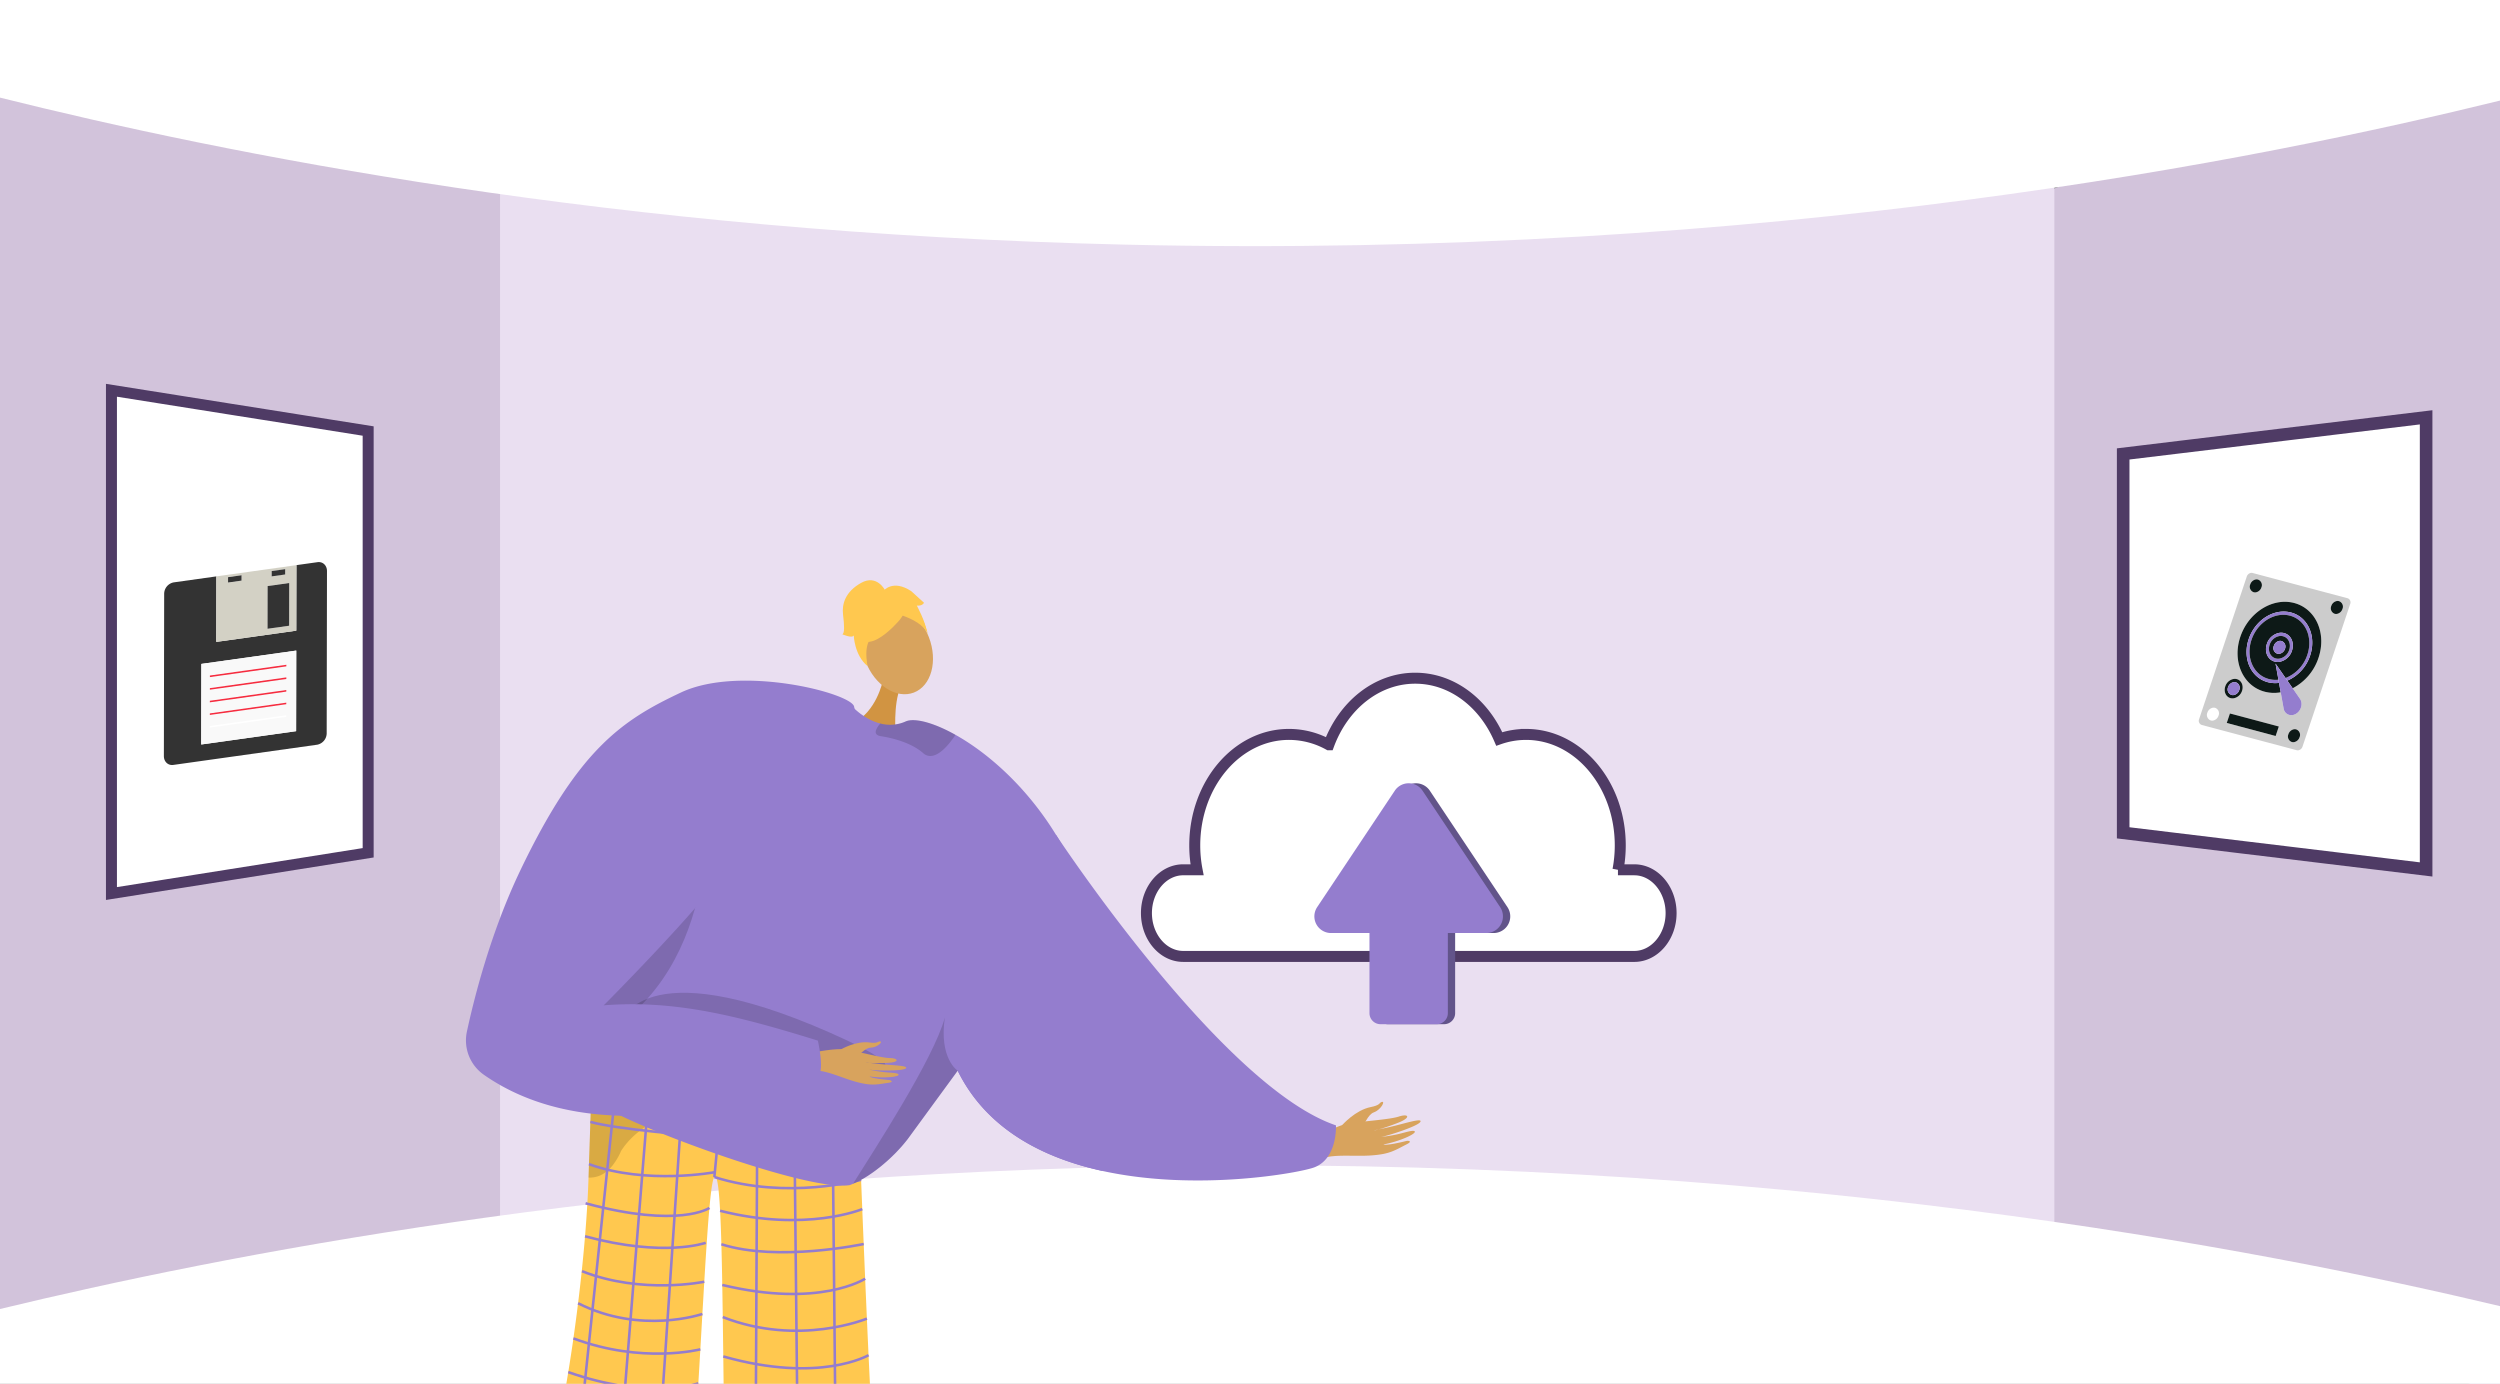 <svg xmlns="http://www.w3.org/2000/svg" xmlns:xlink="http://www.w3.org/1999/xlink" width="1365.799" height="756" viewBox="0 0 1365.799 756">
  <rect x="0" y="0" width="1365.799" height="756" fill="#808080" stroke="none"/>
  <defs>
    <clipPath id="clip-path">
      <rect id="SVGID" width="1365.799" height="756" transform="translate(0.1 2853.209)" fill="none"/>
    </clipPath>
    <clipPath id="clip-path-2">
      <rect id="SVGID-2" data-name="SVGID" width="544.615" height="469.58" transform="translate(244.751 3139.63)" fill="none"/>
    </clipPath>
  </defs>
  <g id="Group_46964" data-name="Group 46964" transform="translate(-0.1 -2853.209)">
    <g id="Group_46946" data-name="Group 46946">
      <g id="Group_46945" data-name="Group 46945" clip-path="url(#clip-path)">
        <g id="Group_46944" data-name="Group 46944">
          <path id="Path_60142" data-name="Path 60142" d="M1365.9,2855.246v758.463l-242.228-67.586-32.991-6.263,1.636-558.092,30.118-25.561Z" fill="#d2c3db"/>
          <path id="Path_60143" data-name="Path 60143" d="M316.2,2971.181l-16.051,556.371L.1,3601.95V2851.9l298.845,93.571Z" fill="#d2c3db"/>
          <path id="Path_60144" data-name="Path 60144" d="M697.877,2934.781H273.269v617.384h849.165V2934.781Z" fill="#eadff1"/>
          <path id="Path_60145" data-name="Path 60145" d="M-.1,2906.489c121.657,30.38,335.7,73.888,615,80.372,352.971,8.195,622.428-47.1,751-78.7v-62.455H-.1Z" fill="#fff"/>
          <path id="Path_60146" data-name="Path 60146" d="M-.1,3568.393c121.657-29.39,335.7-71.48,615-77.753,352.971-7.927,622.428,45.568,751,76.133v47.19L.1,3616.709Z" fill="#fff"/>
        </g>
      </g>
    </g>
    <g id="Group_46947" data-name="Group 46947">
      <path id="Path_60147" data-name="Path 60147" d="M1160.033,3101.2v207l66.988,8.1,21.016,2.53,77.5,9.37v-247l-77.5,9.37-21.016,2.53Z" fill="#fff" stroke="#4f3b65" stroke-miterlimit="10" stroke-width="6.876"/>
    </g>
    <path id="Path_60148" data-name="Path 60148" d="M201.235,3088.687V3319.1l-56.767,9.016-17.809,2.816-65.672,10.43V3066.425l65.672,10.43,17.809,2.816Z" fill="#fff" stroke="#4f3b65" stroke-miterlimit="10" stroke-width="6"/>
    <g id="Group_46959" data-name="Group 46959">
      <g id="Group_46958" data-name="Group 46958" clip-path="url(#clip-path-2)">
        <g id="Group_46957" data-name="Group 46957">
          <g id="Group_46948" data-name="Group 46948">
            <path id="Path_60149" data-name="Path 60149" d="M733.359,3467.874s7.188-8.2,15.568-9.845c4.982-.98,4.813-2.237,5.652-2.649,2.786-1.365.256,4.014-3.947,5.54-3.416,1.241-5.106,7.234-7.135,8.574s-8.16,3.9-9.747,3.147S733.359,3467.874,733.359,3467.874Z" fill="#d8a35d" fill-rule="evenodd"/>
            <path id="Path_60150" data-name="Path 60150" d="M711.267,3479.065c1.529-.583,17.493-11.057,26.332-12.24s22.094-2.1,26.621-3.59c5.326-1.754,6.775.331.664,2.956-3.972,1.706-12.141,4.433-13.968,4.582-.886.073,4.863-.941,11.093-2.5,6.623-1.659,13.792-3.84,14.172-2.663.738,2.28-18.29,8.259-21.666,8.765a85.654,85.654,0,0,0,8.893-1.45c4-.882,8.568-2.5,9.511-1.7,1.485,1.26-8.542,5.677-16.917,7.191-.135.278,2.6.593,12.429-1.873.988-.248,3.541.083.342,1.725-6.734,3.456-9.375,5.44-19.31,6.159-9.689.7-20.479-.856-27.36,1.771Z" fill="#d8a35d" fill-rule="evenodd"/>
          </g>
          <path id="Path_60151" data-name="Path 60151" d="M718.27,3490.905c-7.765,3.039-64.148,13.378-115.9,2.012-32.665-7.161-63.473-22.986-79.06-54.751-40.275-82.112,53.837-128.69,53.837-128.69a1.772,1.772,0,0,1,.14.225c4.08,6.162,91.805,137.778,152.675,158.316C729.96,3468.017,730.931,3485.939,718.27,3490.905Z" fill="#947dce"/>
          <g id="Group_46952" data-name="Group 46952">
            <g id="Group_46949" data-name="Group 46949">
              <path id="Path_60152" data-name="Path 60152" d="M306.454,3625.861l11.32.02,3.8.01a106.937,106.937,0,0,0,18.51,3.61,100.959,100.959,0,0,0,20.97.03,83.07,83.07,0,0,0,17.28-3.53l2.22.01c.36-5.609.72-11.33,1.06-17.07.38-6.18.74-12.4,1.1-18.56.38-6.539.75-13.01,1.11-19.33.15-2.49.3-4.959.44-7.39q.3-5.22.6-10.22c.58-9.669,1.15-18.65,1.71-26.5.37-5.13.73-9.78,1.1-13.82.88-9.68,1.77-15.87,2.69-16.87.35-.38.67-.26.97.3.95,1.81,1.64,8.291,2.17,18.12.18,3.39.34,7.18.48,11.32q.12,3.345.22,6.98c.19,6.76.35,14.23.49,22.23.04,2.761.09,5.58.13,8.46.05,2.97.09,6,.14,9.09.09,6.94.18,14.151.28,21.51.06,5.391.13,10.87.2,16.391.06,5.1.13,10.239.2,15.389l17.36.03,22.72.05,20.74.04,19.75.04c-.21-3.92-.42-7.989-.62-12.16-.33-6.59-.66-13.46-.99-20.48-.3-6.56-.61-13.25-.91-19.969-.14-3.311-.29-6.621-.43-9.931q-.27-5.94-.52-11.86c-.27-6.42-.53-12.77-.79-18.959-.23-5.38-.44-10.63-.65-15.711-.04-1.13-.09-2.26-.13-3.37-.23-5.58-.44-10.93-.64-15.96v-.05c-.06-1.539-.12-3.06-.18-4.539-.21-5.241-.39-10.081-.56-14.411-.54-14-.86-22.73-.86-22.73a11.407,11.407,0,0,1-6.71,2.43c-1.8-.12-4.3-.289-7.37-.49-3.68-.26-8.18-.58-13.28-.95h-.01q-3.63-.27-7.62-.57c-.59-.05-1.18-.089-1.78-.13h-.01c-5.71-.44-11.87-.93-18.28-1.459q-2.775-.227-5.63-.471c-.54-.05-1.08-.089-1.63-.14h-.01c-3.99-.34-8.04-.69-12.1-1.06-5.11-.47-10.22-.95-15.23-1.45-2.08-.21-4.15-.42-6.18-.629-3.24-.341-6.42-.69-9.5-1.041h-.04c-3.06-.35-6.03-.709-8.87-1.07-2.38-.3-4.68-.6-6.87-.91-.11-.01-.22-.03-.33-.039-.93-.13-1.44-.211-1.44-.211-5.12-.74-9.6-1.49-13.21-2.24-1.05-.22-2.03-.44-2.93-.66-.12-.04-.25-.07-.37-.1-.2-.05-.4-.1-.59-.15-.58-.15-1.11-.3-1.6-.45-.56-.17-1.07-.34-1.52-.52-.13-.049-.26-.1-.38-.15a9.328,9.328,0,0,1-1.13-.54,2.787,2.787,0,0,1-.86-.69v.15c-.01.2-.02.61-.04,1.21-.01.15-.01.3-.02.46-.02.54-.04,1.19-.07,1.96-.02.611-.05,1.28-.07,2.03-.02.56-.04,1.16-.06,1.79-.02.34-.03.69-.04,1.05,0,.09-.01.17-.01.26-.01.34-.02.69-.04,1.051q-.06,1.965-.15,4.259c-.02.551-.04,1.12-.06,1.71-.03,1.05-.07,2.14-.11,3.27-.05,1.42-.1,2.91-.15,4.46v.1c-.01.2-.01.41-.02.62l-.03.84c-.02.51-.03,1.02-.05,1.53-.02.57-.04,1.15-.06,1.73-.02.52-.03,1.05-.05,1.59-.12,3.44-.24,7.09-.36,10.92-.03.63-.05,1.27-.07,1.91-.05,1.29-.09,2.6-.13,3.92-.08,2.391-.16,4.85-.24,7.35-.15,4.62-.37,9.4-.65,14.291-.34,5.789-.76,11.75-1.26,17.789q-.33,3.93-.7,7.9c-.88,9.5-1.93,19.15-3.1,28.681-.04.329-.08.659-.13.989-.76,6.15-1.57,12.24-2.42,18.21-.9,6.3-1.84,12.47-2.81,18.42-1.02,6.25-2.07,12.261-3.12,17.941C307.1,3622.5,306.784,3624.2,306.454,3625.861Z" fill="#ffc84f"/>
            </g>
            <g id="Group_46950" data-name="Group 46950" opacity="0.3">
              <path id="Path_60153" data-name="Path 60153" d="M408.139,3454.43c.249,0,.5,0,.737,0C408.876,3454.432,408.615,3454.428,408.139,3454.43Z"/>
              <path id="Path_60154" data-name="Path 60154" d="M408.139,3454.43c-19.658-.121-62.093-6.551-62.093-6.551-12.477-1.8-21.187-3.672-22.589-5.5,0,0,0,.052,0,.146-.076,1.967-.881,24.492-1.831,54.026a14.568,14.568,0,0,0,2.072-.061c4.463-.436,8.069-2.869,10.964-6.453A35.611,35.611,0,0,0,339.4,3482C356.338,3455.55,401.836,3454.454,408.139,3454.43Z" opacity="0.5"/>
            </g>
            <g id="Group_46951" data-name="Group 46951">
              <path id="Path_60155" data-name="Path 60155" d="M454.814,3453.431l.04,4.58.2,20.15.21,22.49v.04l.17,17.18v.92l.16,16.68.22,22.4.05,5.79.14,14.7.2,20.92.19,19.49.07,7.39" fill="none" stroke="#947dce" stroke-miterlimit="10" stroke-width="1.407"/>
              <path id="Path_60156" data-name="Path 60156" d="M433.934,3455.991l.01.5.03,3.68.18,16.93.21,19.58.06,5.62.18,17.43.01,1.35.17,16.12.24,22.91.04,3.55.18,16.56.21,20.49.2,19.05.07,6.36" fill="none" stroke="#947dce" stroke-miterlimit="10" stroke-width="1.407"/>
              <path id="Path_60157" data-name="Path 60157" d="M413.874,3454.271v.63l-.05,8.96-.02,4.56-.04,7.49-.08,14.98-.05,10.35-.09,17.26-.02,5.06-.07,13.12-.11,22.05-.03,4.93-.07,14.44-.1,20.32-.1,18.09-.04,9.56" fill="none" stroke="#947dce" stroke-miterlimit="10" stroke-width="1.407"/>
              <line id="Line_1704" data-name="Line 1704" x1="4.197" y2="43.649" transform="translate(390.366 3452.607)" fill="none" stroke="#947dce" stroke-miterlimit="10" stroke-width="1.407"/>
              <path id="Path_60158" data-name="Path 60158" d="M361.054,3629.531l.24-3.56.96-14.25,1.29-19.07,1.22-18.12.74-10.87.56-8.31.1-1.46,1.28-19.02.37-5.42.81-12.05,1.47-21.77,1.31-19.36.23-3.46.17-2.53.03-.41.6-8.93.08-1.19.56-8.24.02-.36.03-.39" fill="none" stroke="#947dce" stroke-miterlimit="10" stroke-width="1.407"/>
              <path id="Path_60159" data-name="Path 60159" d="M340.084,3629.5l.29-3.57,1.25-15.41,1.52-18.8,1.43-17.7,1.31-16.22.27-3.26,1.65-20.47.01-.1.14-1.74,1.27-15.72,1.72-21.29,1.97-24.26.16-2.02.03-.4.48-5.94,1.09-13.48.01-.08" fill="none" stroke="#947dce" stroke-miterlimit="10" stroke-width="1.407"/>
              <path id="Path_60160" data-name="Path 60160" d="M336.554,3447.481l-1.39,13.21-.2,1.91-.62,5.91-2.5,23.69-.08.81v.01l-2.11,19.98-1.86,17.64-.48,4.62-1.59,15.1v.01l-1.42,13.45-.52,4.91-1.95,18.52-1.95,18.58-2,18.92-.11,1.13" fill="none" stroke="#947dce" stroke-miterlimit="10" stroke-width="1.407"/>
            </g>
            <path id="Path_60161" data-name="Path 60161" d="M469.794,3478.8s-116.88-4.517-147.164-12.657" fill="none" stroke="#947dce" stroke-miterlimit="10" stroke-width="1.407"/>
            <path id="Path_60162" data-name="Path 60162" d="M390.366,3496.255c39.936,12.728,80.168,1.5,80.168,1.5" fill="none" stroke="#947dce" stroke-miterlimit="10" stroke-width="1.407"/>
            <path id="Path_60163" data-name="Path 60163" d="M391.043,3493.537s-37.645,7.167-69.181-4.332" fill="none" stroke="#947dce" stroke-miterlimit="10" stroke-width="1.407"/>
            <path id="Path_60164" data-name="Path 60164" d="M471.174,3513.765s-30.674,12.843-77.676.909" fill="none" stroke="#947dce" stroke-miterlimit="10" stroke-width="1.407"/>
            <path id="Path_60165" data-name="Path 60165" d="M471.954,3532.838s-46.875,10.016-77.755.131" fill="none" stroke="#947dce" stroke-miterlimit="10" stroke-width="1.407"/>
            <path id="Path_60166" data-name="Path 60166" d="M472.751,3551.787s-24.831,16.235-78.062,3.416" fill="none" stroke="#947dce" stroke-miterlimit="10" stroke-width="1.407"/>
            <path id="Path_60167" data-name="Path 60167" d="M473.7,3573.586s-37.064,15.483-78.741-.835" fill="none" stroke="#947dce" stroke-miterlimit="10" stroke-width="1.407"/>
            <path id="Path_60168" data-name="Path 60168" d="M474.61,3593.56s-26.656,15.672-79.373.7" fill="none" stroke="#947dce" stroke-miterlimit="10" stroke-width="1.407"/>
            <path id="Path_60169" data-name="Path 60169" d="M475.6,3614.04s-36.233,15.144-80.156-3.387" fill="none" stroke="#947dce" stroke-miterlimit="10" stroke-width="1.407"/>
            <path id="Path_60170" data-name="Path 60170" d="M387.675,3513.123s-16.446,11.359-67.653-2.527" fill="none" stroke="#947dce" stroke-miterlimit="10" stroke-width="1.407"/>
            <path id="Path_60171" data-name="Path 60171" d="M385.63,3532.172s-22.412,8.193-65.919-3.542" fill="none" stroke="#947dce" stroke-miterlimit="10" stroke-width="1.407"/>
            <path id="Path_60172" data-name="Path 60172" d="M384.86,3553.442s-34.135,7.16-66.789-5.744" fill="none" stroke="#947dce" stroke-miterlimit="10" stroke-width="1.407"/>
            <path id="Path_60173" data-name="Path 60173" d="M383.828,3571.048s-33.581,11.6-67.912-5.841" fill="none" stroke="#947dce" stroke-miterlimit="10" stroke-width="1.407"/>
            <path id="Path_60174" data-name="Path 60174" d="M382.714,3590.378s-31.723,8.157-69.35-5.965" fill="none" stroke="#947dce" stroke-miterlimit="10" stroke-width="1.407"/>
            <path id="Path_60175" data-name="Path 60175" d="M381.618,3608.942s-26.959,9.413-71.061-6.112" fill="none" stroke="#947dce" stroke-miterlimit="10" stroke-width="1.407"/>
            <path id="Path_60176" data-name="Path 60176" d="M307.434,3620.771a109.713,109.713,0,0,0,10.45,3.98q1.86.615,3.69,1.14a107.145,107.145,0,0,0,18.51,3.61,101.044,101.044,0,0,0,20.97.03,83.07,83.07,0,0,0,17.28-3.53c1.22-.4,1.87-.67,1.87-.67" fill="none" stroke="#947dce" stroke-miterlimit="10" stroke-width="1.407"/>
          </g>
          <path id="Path_60177" data-name="Path 60177" d="M482.339,3225.347s-3.439,16.9-16.306,22.967,23.393,6.984,23.393,6.984-1.536-17.626,2.788-27S482.339,3225.347,482.339,3225.347Z" fill="#d19442"/>
          <ellipse id="Ellipse_10036" data-name="Ellipse 10036" cx="18.521" cy="25.269" rx="18.521" ry="25.269" transform="translate(463.916 3191.067) rotate(-21.079)" fill="#d8a35d"/>
          <path id="Path_60178" data-name="Path 60178" d="M602.368,3492.917c-32.665-7.161-63.473-22.986-79.06-54.751-.056.084-.112.155-.168.239-.169.211-.338.436-.507.689a.766.766,0,0,0-.112.155C518.033,3445.383,496,3475.5,496,3475.515c-7.99,10.41-20.2,20.412-29.893,24.436-.633.281-1.28.52-1.871.731-23.76,3.714-122.711-33.889-134.5-43.286-5.317-4.234-7.4-24.083-7.821-45.607-.535-26.235,1.364-55,2.757-61.067,2.363-10.17,49.082-122.7,122.387-115.578a75.141,75.141,0,0,1,19.076,4.473s.549.577,1.519,1.435a36.075,36.075,0,0,0,6.626,4.713,28.121,28.121,0,0,0,6.767,2.715,20.735,20.735,0,0,0,13.828-1.126c4.586-2.054,14.771.352,27.136,7.259,17.177,9.58,38.6,27.854,55.131,54.863a1.772,1.772,0,0,1,.14.225,176.716,176.716,0,0,1,23.69,65.035A419.371,419.371,0,0,1,602.368,3492.917Z" fill="#947dce"/>
          <path id="Path_60179" data-name="Path 60179" d="M523.3,3438.159c-.055.087-.12.156-.175.242-.167.214-.338.442-.5.688-.043.046-.073.095-.12.155-4.488,6.132-26.5,36.262-26.509,36.275-7.994,10.4-20.2,20.409-29.9,24.428,11.025-17.6,44.138-68.273,50.193-90.865C513,3431.618,523.309,3438.146,523.3,3438.159Z" opacity="0.15"/>
          <path id="Path_60180" data-name="Path 60180" d="M478.689,3252.1c-.533,1.588,0,2.893,2.682,3.311,8.359,1.307,17.363,4.244,23.053,9.232a5.843,5.843,0,0,0,5.487,1.389c4.956-1.208,9.768-7.787,11.78-10.739a2.336,2.336,0,0,0,.321-.682c-12.369-6.908-22.544-9.315-27.139-7.251a20.706,20.706,0,0,1-13.824,1.114A11.388,11.388,0,0,0,478.689,3252.1Z" opacity="0.15"/>
          <g id="Group_46954" data-name="Group 46954">
            <g id="Group_46953" data-name="Group 46953">
              <path id="Path_60181" data-name="Path 60181" d="M491.563,3191.948s-23.524,28.119-24.91-1.936C465.7,3169.218,507.391,3172.21,491.563,3191.948Z" fill="#ffc84f"/>
              <path id="Path_60182" data-name="Path 60182" d="M484.774,3187.257s20.567,3.48,22.793,14.066c0,0-7.775-31.17-24.707-25.5s-22.757,9.758-9.155,40.644C473.7,3216.465,468.9,3189.579,484.774,3187.257Z" fill="#ffc84f"/>
            </g>
            <path id="Path_60183" data-name="Path 60183" d="M483.66,3175.735s-4.413-8.944-13.1-4.09-10.6,11.623-9.885,17.379.916,10.2-.4,10.706c0,0,5.456,2.42,6.262.6,0,0,.232,10.753,7.548,16.834,0,0-2.9-12.6,3.158-16.438S483.66,3175.735,483.66,3175.735Z" fill="#ffc84f"/>
            <path id="Path_60184" data-name="Path 60184" d="M482.788,3175.979s5.046-6.467,15.15.191l6.974,6.358s-.807,1.819-3.938,1.518c0,0,4.761,8.787,5.519,14.491l-9.963-14.286Z" fill="#ffc84f"/>
          </g>
          <path id="Path_60185" data-name="Path 60185" d="M339.134,3412.33s10.265-40.773,114.077,4.9-88.524,1.465-88.524,1.465Z" opacity="0.15"/>
          <path id="Path_60186" data-name="Path 60186" d="M385.333,3309.475s3.647,110.087-102.058,124.82l-2.266.692,7.508-23.4s62.09-48.074,62.725-49.6S385.333,3309.475,385.333,3309.475Z" opacity="0.15"/>
          <g id="Group_46956" data-name="Group 46956">
            <g id="Group_46955" data-name="Group 46955">
              <path id="Path_60187" data-name="Path 60187" d="M438.668,3429.314c1.4-.047,17.3-4.1,24.816-2.589s18.539,4.467,22.634,4.521c4.818.063,5.413,2.162-.287,2.587-3.7.277-11.1.21-12.63-.179-.74-.189,4.215.593,9.713,1.066,5.845.5,12.28.734,12.26,1.8-.037,2.059-17.17,1.6-20.054,1.068a73.319,73.319,0,0,0,7.631,1.307c3.5.4,7.661.363,8.2,1.276.855,1.439-8.527,2.226-15.754,1.116-.188.189,1.949,1.209,10.622,1.951.871.075,2.854,1.057-.2,1.5-6.438.926-9.138,1.8-17.412-.392-8.068-2.137-16.4-6.417-22.726-6.205Z" fill="#d8a35d" fill-rule="evenodd"/>
              <path id="Path_60188" data-name="Path 60188" d="M459.746,3426.393s8.13-4.653,15.4-3.65c4.322.6,4.536-.473,5.333-.573,2.645-.331-.914,3.333-4.756,3.4-3.122.054-6.169,4.452-8.193,4.974s-7.719.886-8.8-.166S459.746,3426.393,459.746,3426.393Z" fill="#d8a35d" fill-rule="evenodd"/>
            </g>
            <path id="Path_60189" data-name="Path 60189" d="M372.12,3231.53c-32.174,15.137-56.041,30.992-87.724,97.13-16.074,33.556-25.14,69.2-29.236,88.206a22.9,22.9,0,0,0,9.383,23.582c71.717,49.99,181.634.593,181.634.593,5.062-.336.741-19.319.741-19.319-43.843-13.586-77.945-22.3-117.016-19.283.2-.03,53.7-54.177,63.64-70.554,26.054-42.952,78.072-71.321,73.177-92.665C465.03,3231.838,404.572,3216.261,372.12,3231.53Z" fill="#947dce"/>
          </g>
        </g>
      </g>
    </g>
    <g id="Group_46960" data-name="Group 46960">
      <path id="Path_60190" data-name="Path 60190" d="M1253.349,3258.66a2.919,2.919,0,0,1-1.15-.065,3.179,3.179,0,0,1-1.9-4.271,3.944,3.944,0,0,1,3.059-2.713,2.9,2.9,0,0,1,1.15.064,3.179,3.179,0,0,1,1.9,4.271,3.943,3.943,0,0,1-3.059,2.714m-10.025-3.364-26.711-7.111,1.732-5.187,26.718,7.11-1.739,5.188m-34.25-8.41a2.888,2.888,0,0,1-1.147-.065,3.184,3.184,0,0,1-1.9-4.271,3.948,3.948,0,0,1,3.055-2.716,2.89,2.89,0,0,1,1.154.067,3.18,3.18,0,0,1,1.9,4.272,3.951,3.951,0,0,1-3.062,2.713m11.306-12.184a4.325,4.325,0,0,1-1.723-.1c-2.53-.673-3.806-3.536-2.848-6.4a5.925,5.925,0,0,1,4.591-4.071,4.31,4.31,0,0,1,1.727.1c2.53.673,3.806,3.536,2.848,6.4a5.938,5.938,0,0,1-4.595,4.072m56.383-46.1a2.922,2.922,0,0,1-1.146-.064,3.192,3.192,0,0,1-1.9-4.28,3.947,3.947,0,0,1,3.055-2.708,2.891,2.891,0,0,1,1.155.068,3.18,3.18,0,0,1,1.9,4.271,3.957,3.957,0,0,1-3.064,2.713m-31.426,42.938a20.234,20.234,0,0,1-8.046-.457c-11.807-3.138-17.748-16.53-13.279-29.908,3.467-10.368,12.184-17.69,21.426-18.989a20.2,20.2,0,0,1,8.039.457c11.807,3.146,17.756,16.529,13.279,29.907a28.932,28.932,0,0,1-14.131,16.674l3.982,5.739c1.781,2.568.677,6.595-2.265,8.271a5.134,5.134,0,0,1-1.823.636,4.254,4.254,0,0,1-4.835-3.642l-1.592-8.808c-.251.044-.5.084-.755.12m-12.841-54.717a2.869,2.869,0,0,1-1.151-.068,3.179,3.179,0,0,1-1.9-4.271,3.944,3.944,0,0,1,3.059-2.713,2.9,2.9,0,0,1,1.15.064,3.185,3.185,0,0,1,1.9,4.271,3.951,3.951,0,0,1-3.058,2.717m-2.654-10.644a2.968,2.968,0,0,0-2.293,2.034l-26.02,77.845a2.386,2.386,0,0,0,1.42,3.206l51.908,13.8a2.15,2.15,0,0,0,.866.05,2.965,2.965,0,0,0,2.293-2.033l26.02-77.845a2.385,2.385,0,0,0-1.42-3.206l-51.908-13.8a2.172,2.172,0,0,0-.866-.051" fill="#ccc"/>
      <path id="Path_60191" data-name="Path 60191" d="M1232.506,3169.774a3.944,3.944,0,0,0-3.059,2.713,3.179,3.179,0,0,0,1.9,4.271,2.869,2.869,0,0,0,1.151.068,3.951,3.951,0,0,0,3.058-2.717,3.185,3.185,0,0,0-1.9-4.271,2.9,2.9,0,0,0-1.15-.064" fill="#0d1917"/>
      <path id="Path_60192" data-name="Path 60192" d="M1276.774,3181.553a3.947,3.947,0,0,0-3.055,2.708,3.192,3.192,0,0,0,1.9,4.28,2.922,2.922,0,0,0,1.146.064,3.957,3.957,0,0,0,3.064-2.713,3.18,3.18,0,0,0-1.9-4.271,2.891,2.891,0,0,0-1.155-.068" fill="#0d1917"/>
      <path id="Path_60193" data-name="Path 60193" d="M1245.438,3182.189c-9.242,1.3-17.959,8.621-21.426,18.989-4.469,13.378,1.472,26.77,13.279,29.908a20.234,20.234,0,0,0,8.046.457c.253-.036.5-.076.755-.12l-.93-5.142a15.885,15.885,0,0,1-6.14-.382c-9.269-2.475-13.943-12.994-10.431-23.5,2.722-8.149,9.565-13.9,16.826-14.922a15.886,15.886,0,0,1,6.329.362c9.277,2.465,13.942,12.985,10.431,23.488a22.539,22.539,0,0,1-12.449,13.72l2.9,4.177a28.932,28.932,0,0,0,14.131-16.674c4.477-13.378-1.472-26.761-13.279-29.907a20.2,20.2,0,0,0-8.039-.457" fill="#0d1917"/>
      <path id="Path_60194" data-name="Path 60194" d="M1245.417,3187.48c-7.261,1.021-14.1,6.773-16.826,14.922-3.512,10.5,1.162,21.022,10.431,23.5a15.885,15.885,0,0,0,6.14.382l-.312-1.728a14.391,14.391,0,0,1-5.248-.387c-8.429-2.247-12.68-11.8-9.483-21.357,2.474-7.413,8.7-12.64,15.3-13.569a14.453,14.453,0,0,1,5.743.326c8.437,2.245,12.679,11.805,9.482,21.365a20.377,20.377,0,0,1-11.908,12.7l.988,1.423a22.539,22.539,0,0,0,12.449-13.72c3.511-10.5-1.154-21.023-10.431-23.488a15.886,15.886,0,0,0-6.329-.362" fill="#947dce"/>
      <path id="Path_60195" data-name="Path 60195" d="M1245.368,3214.8a6.53,6.53,0,0,1-2.585-.146c-3.794-1.014-5.708-5.309-4.267-9.617a8.883,8.883,0,0,1,6.884-6.1,6.5,6.5,0,0,1,2.585.146c3.794,1.014,5.708,5.317,4.267,9.617a8.887,8.887,0,0,1-6.884,6.1m.055-25.558c-6.6.929-12.83,6.156-15.3,13.569-3.2,9.552,1.054,19.11,9.483,21.357a14.391,14.391,0,0,0,5.248.387l-1.6-8.835,5.487,7.909a20.377,20.377,0,0,0,11.908-12.7c3.2-9.56-1.045-19.12-9.482-21.365a14.453,14.453,0,0,0-5.743-.326" fill="#0d1917"/>
      <path id="Path_60196" data-name="Path 60196" d="M1245.375,3213.035a5.052,5.052,0,0,1-2.013-.115c-2.953-.787-4.437-4.131-3.317-7.478a6.914,6.914,0,0,1,5.352-4.745,5.028,5.028,0,0,1,2.008.115c2.954.786,4.437,4.131,3.326,7.476a6.921,6.921,0,0,1-5.356,4.747m.025-14.1a8.883,8.883,0,0,0-6.884,6.1c-1.441,4.308.473,8.6,4.267,9.617a6.53,6.53,0,0,0,2.585.146,8.887,8.887,0,0,0,6.884-6.1c1.441-4.3-.473-8.6-4.267-9.617a6.5,6.5,0,0,0-2.585-.146" fill="#947dce"/>
      <path id="Path_60197" data-name="Path 60197" d="M1245.378,3210.39a2.875,2.875,0,0,1-1.146-.065,3.173,3.173,0,0,1-1.9-4.271,3.944,3.944,0,0,1,3.059-2.713,2.9,2.9,0,0,1,1.15.064,3.19,3.19,0,0,1,1.9,4.272,3.963,3.963,0,0,1-3.064,2.713m.019-9.693a6.914,6.914,0,0,0-5.352,4.745c-1.12,3.347.364,6.691,3.317,7.478a5.052,5.052,0,0,0,2.013.115,6.921,6.921,0,0,0,5.356-4.747c1.111-3.345-.372-6.69-3.326-7.476a5.028,5.028,0,0,0-2.008-.115" fill="#0d1917"/>
      <path id="Path_60198" data-name="Path 60198" d="M1245.393,3203.341a3.944,3.944,0,0,0-3.059,2.713,3.173,3.173,0,0,0,1.9,4.271,2.875,2.875,0,0,0,1.146.065,3.963,3.963,0,0,0,3.064-2.713,3.19,3.19,0,0,0-1.9-4.272,2.9,2.9,0,0,0-1.15-.064" fill="#947dce"/>
      <path id="Path_60199" data-name="Path 60199" d="M1220.391,3232.939a2.891,2.891,0,0,1-1.155-.067,3.18,3.18,0,0,1-1.9-4.272,3.961,3.961,0,0,1,3.064-2.713,2.921,2.921,0,0,1,1.146.064,3.193,3.193,0,0,1,1.9,4.28,3.947,3.947,0,0,1-3.055,2.708m.009-8.809a5.925,5.925,0,0,0-4.591,4.071c-.958,2.867.318,5.73,2.848,6.4a4.325,4.325,0,0,0,1.723.1,5.938,5.938,0,0,0,4.595-4.072c.958-2.866-.318-5.729-2.848-6.4a4.31,4.31,0,0,0-1.727-.1" fill="#0d1917"/>
      <path id="Path_60200" data-name="Path 60200" d="M1253.36,3251.611a3.944,3.944,0,0,0-3.059,2.713,3.179,3.179,0,0,0,1.9,4.271,2.919,2.919,0,0,0,1.15.065,3.943,3.943,0,0,0,3.059-2.714,3.179,3.179,0,0,0-1.9-4.271,2.9,2.9,0,0,0-1.15-.064" fill="#0d1917"/>
      <path id="Path_60201" data-name="Path 60201" d="M1220.4,3225.887a3.961,3.961,0,0,0-3.064,2.713,3.18,3.18,0,0,0,1.9,4.272,2.891,2.891,0,0,0,1.155.067,3.947,3.947,0,0,0,3.055-2.708,3.193,3.193,0,0,0-1.9-4.28,2.921,2.921,0,0,0-1.146-.064" fill="#947dce"/>
      <path id="Path_60202" data-name="Path 60202" d="M1218.345,3243l-1.731,5.188,26.711,7.111,1.74-5.188-26.719-7.11" fill="#0d1917"/>
      <path id="Path_60203" data-name="Path 60203" d="M1243.253,3215.718l1.6,8.835.312,1.728.93,5.142,1.592,8.808a4.254,4.254,0,0,0,4.835,3.642,5.134,5.134,0,0,0,1.823-.636c2.942-1.676,4.046-5.7,2.265-8.271l-3.982-5.739-2.9-4.177-.988-1.423-5.487-7.909" fill="#947dce"/>
    </g>
    <g id="Group_46961" data-name="Group 46961">
      <path id="Path_60204" data-name="Path 60204" d="M110.026,3259.945l.082-44.025,51.851-7.287-.081,44.025-51.852,7.287m63.563-99.613-11.543,1.622-.066,35.8-43.745,6.148.066-35.8-23.342,3.281a6.4,6.4,0,0,0-5.169,6.293l-.165,88.585c0,3.078,2.3,5.244,5.149,4.843l78.63-11.051a6.4,6.4,0,0,0,5.169-6.293l.165-88.585c0-3.078-2.3-5.244-5.149-4.843" fill="#333"/>
      <path id="Path_60205" data-name="Path 60205" d="M146.253,3196.717l.044-23.335,11.8-1.659-.043,23.336-11.8,1.658m-21.567-25.268.005-2.922,7.37-1.036-.006,2.922-7.369,1.036m23.831-3.349.005-2.923,7.378-1.036-.006,2.922-7.377,1.037m13.529-6.146L118.3,3168.1l-.066,35.8,43.745-6.148.066-35.8" fill="#d3d1c5"/>
      <path id="Path_60206" data-name="Path 60206" d="M158.1,3171.723l-11.8,1.658-.043,23.335,11.8-1.658.043-23.335" fill="#333"/>
      <path id="Path_60207" data-name="Path 60207" d="M114.712,3250.7l0-.865,41.774-5.871v.865l-41.775,5.871m.013-6.9,0-.856,41.774-5.871,0,.856-41.774,5.871m.013-6.89v-.865l41.775-5.871,0,.865-41.774,5.871m.013-6.9v-.864l41.775-5.871,0,.864-41.774,5.871m.012-6.891,0-.865,41.775-5.871,0,.865-41.775,5.871m47.2-14.49-51.851,7.287-.082,44.025,51.852-7.287.081-44.025" fill="#f9f9f9"/>
      <path id="Path_60208" data-name="Path 60208" d="M156.54,3216.387l-41.774,5.871,0,.865,41.774-5.871,0-.865" fill="#f52c3f"/>
      <path id="Path_60209" data-name="Path 60209" d="M156.527,3223.279l-41.774,5.871,0,.865,41.774-5.871,0-.865" fill="#f52c3f"/>
      <path id="Path_60210" data-name="Path 60210" d="M156.514,3230.178l-41.774,5.871,0,.865,41.774-5.871,0-.865" fill="#f52c3f"/>
      <path id="Path_60211" data-name="Path 60211" d="M156.5,3237.077l-41.774,5.871,0,.856,41.774-5.871,0-.856" fill="#f52c3f"/>
      <path id="Path_60212" data-name="Path 60212" d="M132.061,3167.491l-7.369,1.036-.005,2.922,7.369-1.036.005-2.922" fill="#333"/>
      <path id="Path_60213" data-name="Path 60213" d="M155.9,3164.141l-7.378,1.037-.005,2.922,7.378-1.037.005-2.922" fill="#333"/>
    </g>
    <g id="Group_46963" data-name="Group 46963">
      <path id="Path_60214" data-name="Path 60214" d="M892.949,3328.4h-8.93a71.147,71.147,0,0,0,1.262-13.322c0-33.492-23.058-60.643-51.5-60.643a44.329,44.329,0,0,0-14.608,2.489c-8.508-19.694-25.87-33.2-45.921-33.2-21.112,0-39.247,14.964-47.2,36.371a44.927,44.927,0,0,0-21.737-5.665c-28.444,0-51.5,27.151-51.5,60.643a71.147,71.147,0,0,0,1.262,13.322h-7.56c-11.052,0-20.095,10.647-20.095,23.662s9.043,23.661,20.095,23.661H892.949c11.052,0,20.1-10.648,20.1-23.661S904,3328.4,892.949,3328.4Z" fill="#fff" stroke="#4f3b65" stroke-miterlimit="10" stroke-width="6"/>
      <g id="Group_46962" data-name="Group 46962">
        <path id="Path_60215" data-name="Path 60215" d="M823.656,3348.8l-42.418-63.627a9.1,9.1,0,0,0-15.138,0L723.682,3348.8a9.1,9.1,0,0,0,7.57,14.143h21.01v43.788a6.033,6.033,0,0,0,6.016,6.016h30.783a6.033,6.033,0,0,0,6.015-6.016v-43.788h21.011A9.1,9.1,0,0,0,823.656,3348.8Z" fill="#62548a"/>
        <path id="Path_60216" data-name="Path 60216" d="M819.666,3348.8l-42.418-63.627a9.1,9.1,0,0,0-15.138,0L719.692,3348.8a9.1,9.1,0,0,0,7.57,14.143h21.01v43.788a6.033,6.033,0,0,0,6.016,6.016h30.783a6.033,6.033,0,0,0,6.015-6.016v-43.788H812.1A9.1,9.1,0,0,0,819.666,3348.8Z" fill="#947dce"/>
      </g>
    </g>
  </g>
</svg>
